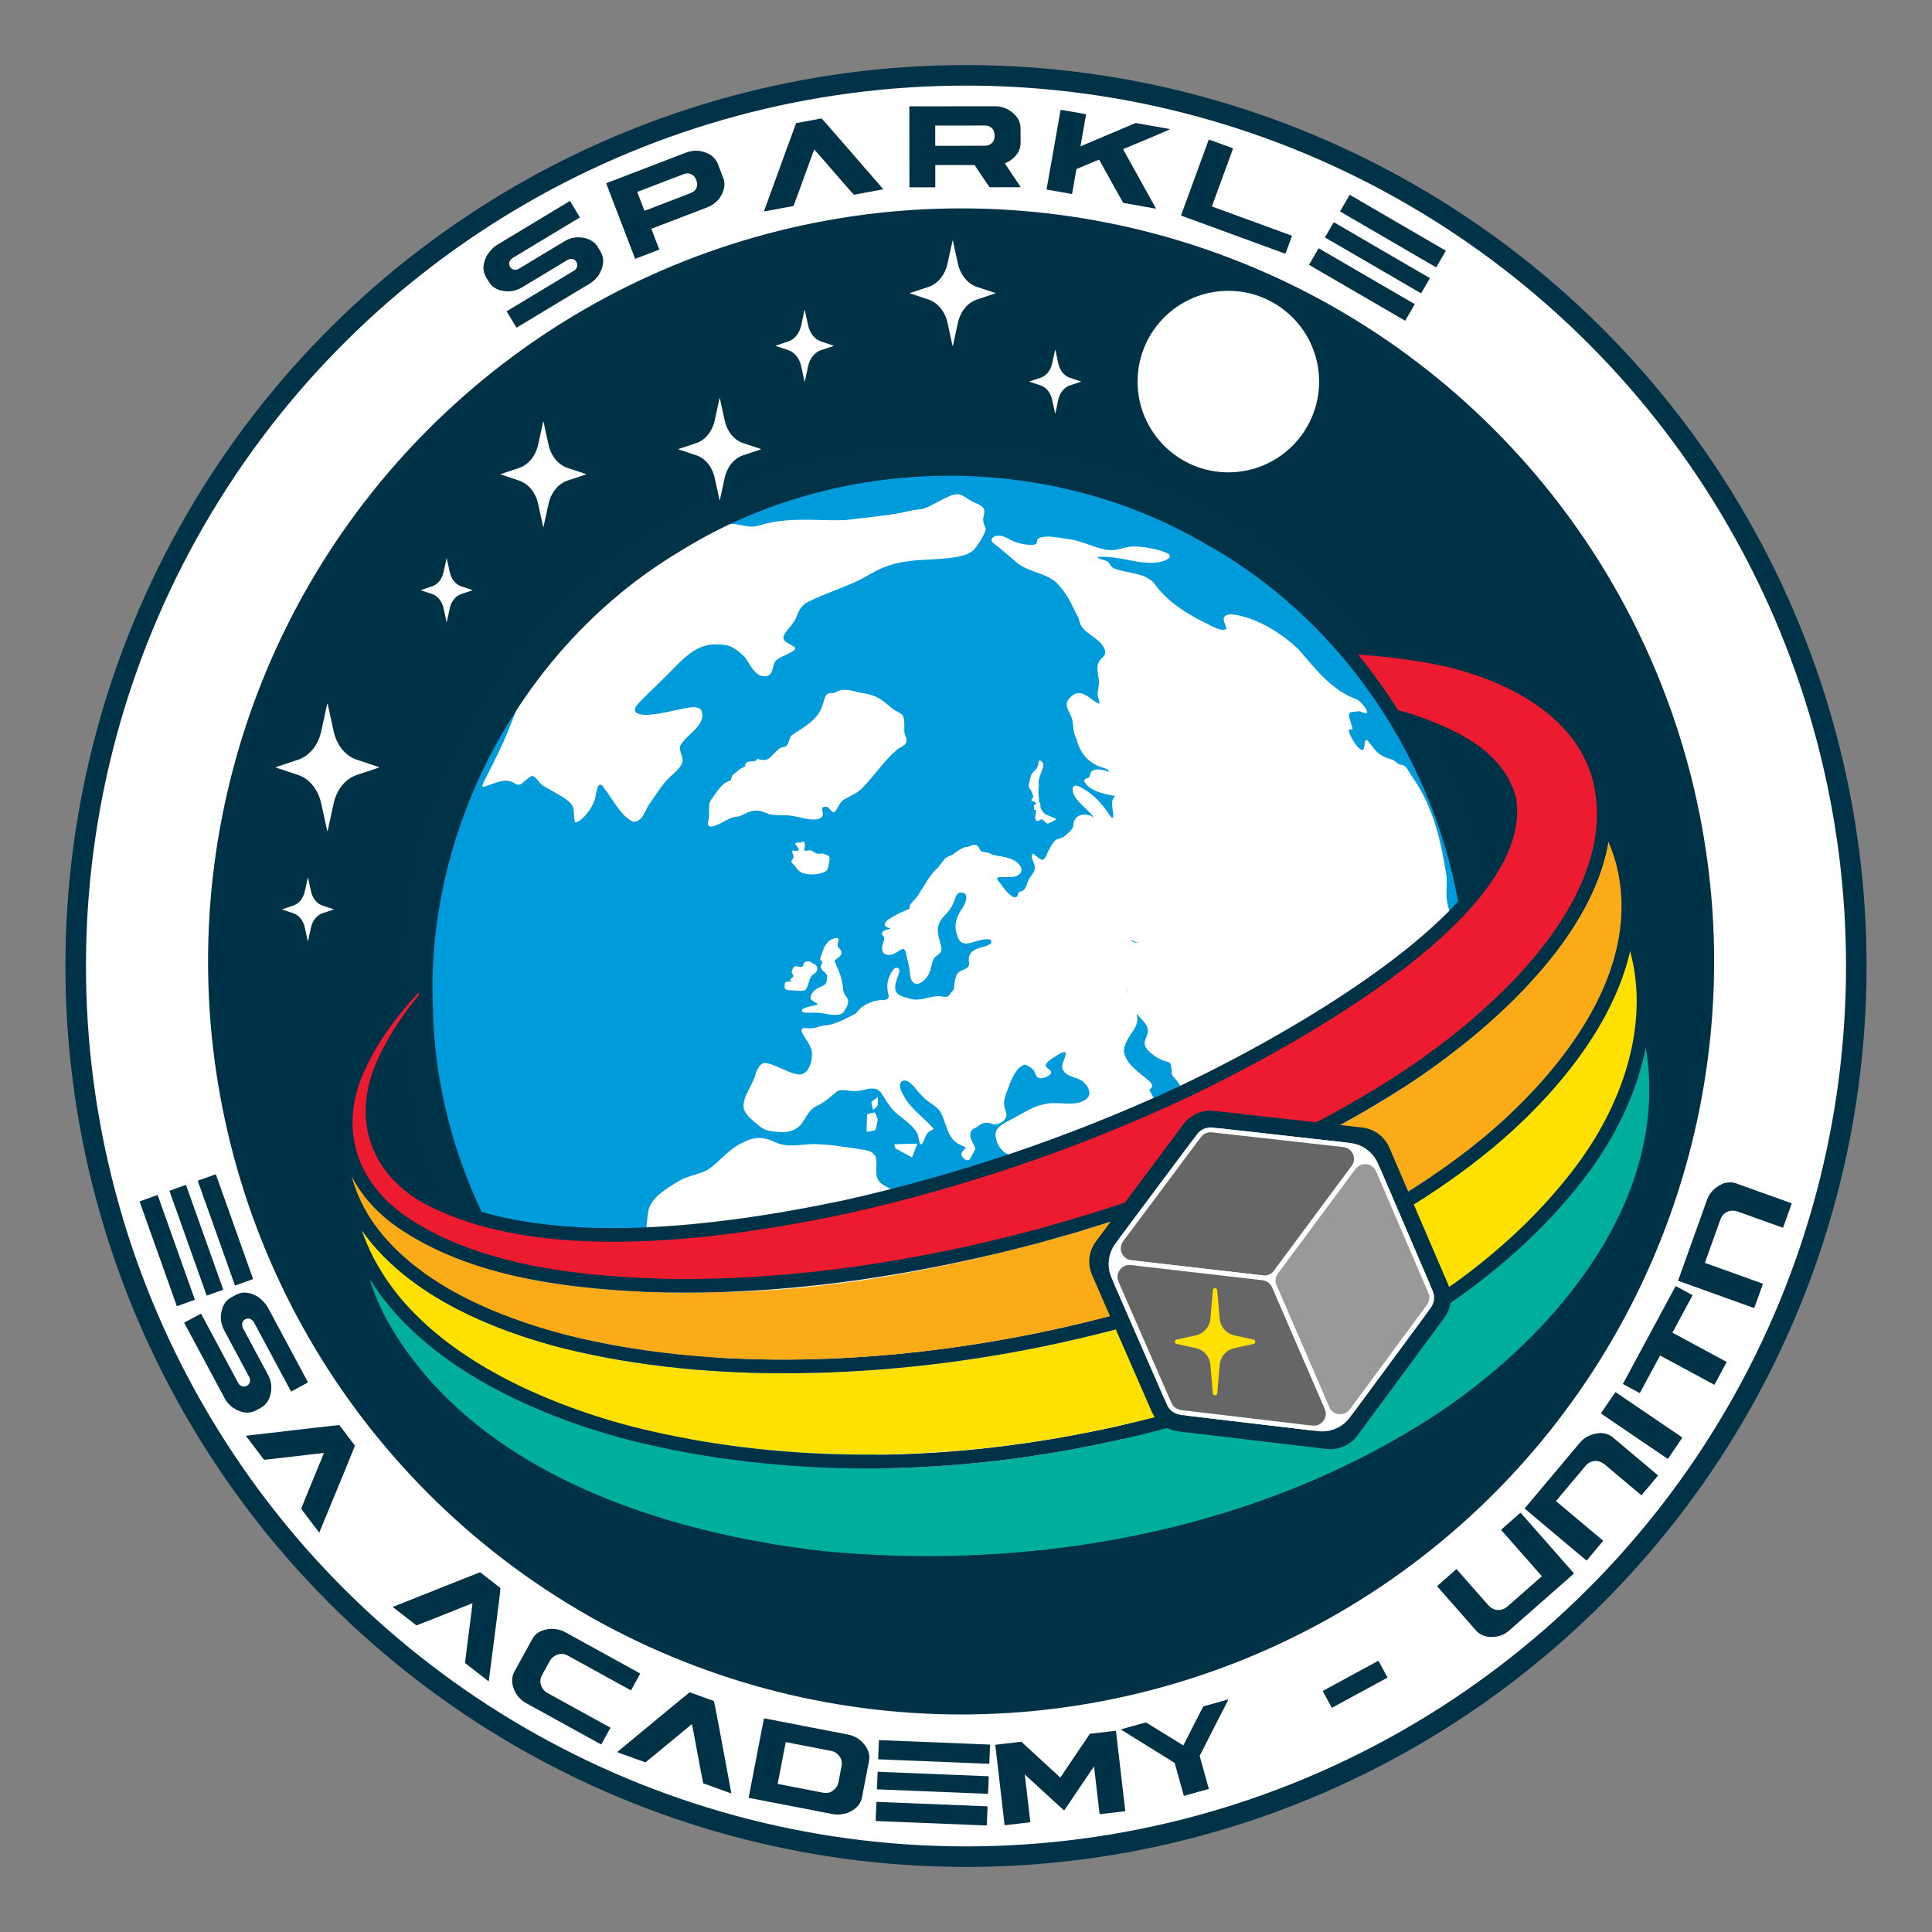 <?xml version="1.0" encoding="UTF-8"?>
<svg id="Livello_7" xmlns="http://www.w3.org/2000/svg" xmlns:xlink="http://www.w3.org/1999/xlink" viewBox="0 0 400 400">
  <rect x="0" y="0" width="400" height="400" fill="#808080" stroke="none"/>
  <defs>
    <style>
      .cls-1, .cls-2, .cls-3, .cls-4 {
        stroke-linecap: round;
        stroke-linejoin: round;
      }

      .cls-1, .cls-2, .cls-4 {
        stroke: #fff;
        stroke-width: 1.001px;
      }

      .cls-1, .cls-5 {
        fill: #666;
      }

      .cls-6 {
        fill: #ed1b2f;
      }

      .cls-2 {
        fill: #999;
      }

      .cls-3 {
        stroke-width: 4.252px;
      }

      .cls-3, .cls-7, .cls-4, .cls-8 {
        fill: #fff;
      }

      .cls-3, .cls-9 {
        stroke: #003348;
      }

      .cls-10 {
        fill: #00ae9d;
      }

      .cls-8 {
        fill-rule: evenodd;
      }

      .cls-11 {
        fill: #009bdb;
      }

      .cls-12, .cls-9 {
        fill: none;
      }

      .cls-9 {
        stroke-miterlimit: 10;
        stroke-width: 5.669px;
      }

      .cls-13 {
        fill: #fee103;
      }

      .cls-14 {
        fill: #003247;
      }

      .cls-15 {
        fill: #fbab18;
      }

      .cls-16 {
        clip-path: url(#clippath);
      }
    </style>
    <clipPath id="clippath">
      <path class="cls-12" d="M198.982,43.151c-86.1,0-155.9,69.8-155.9,155.9s69.8,155.91,155.9,155.91,155.91-69.8,155.91-155.91S285.093,43.151,198.982,43.151ZM87.653,190.621c4.42-32.41,23.94-62.63,52.24-79.26,33.09-20.35,77.08-20.99,110.67-1.46,10.63,5.84,20.1,13.58,28.08,22.64,4.9,5.56,9.24,11.62,12.95,18.05,5.96,10.35,10.28,21.65,12.64,33.35-14.04,17.27-45.46,34.11-60.56,41.18-21.97,10.2-45.23,18.08-68.92,23.38-23.81,5-56,9.4-78.71,1.21-.01-.01-.01-.03-.02-.04-1.46-3.28-2.75-6.63-3.88-10.03-.53-1.58-1.01-3.17-1.46-4.78-.93-3.28-1.69-6.61-2.29-9.97-.06-.35-.12-.7-.18-1.05-.74-4.4-1.2-8.85-1.36-13.32v-.1l-.03-.96c-.03-.63-.06-1.26-.07-1.89-.07-2.08-.07-4.16,0-6.24.11-3.59.41-7.16.9-10.71Z"/>
    </clipPath>
  </defs>
  <g id="Colore">
    <g id="SPARKLE_ESA">
      <ellipse class="cls-3" cx="200" cy="200" rx="184.403" ry="184.328" transform="translate(-.335 399.664) rotate(-89.904)"/>
      <path class="cls-14" d="M273.078,51.438l19.774,11.5c.046.027.058.054.035.093l-1.922,3.309c-.028.047-.063.055-.11.027l-19.769-11.5c-.047-.023-.055-.058-.027-.105l1.921-3.309c.032-.031.063-.035.098-.015ZM276.211,46.046l19.773,11.5c.039.035.051.07.028.106l-1.75,3.011c-.028.047-.063.055-.106.032l-19.773-11.5c-.043-.028-.055-.063-.028-.11l1.75-3.012c.036-.039.071-.046.106-.027ZM279.512,40.371l19.769,11.5c.039.035.051.071.031.106l-1.925,3.312c-.028.043-.063.055-.106.028l-19.773-11.5c-.043-.028-.055-.063-.028-.106l1.922-3.312c.035-.039.071-.047.11-.028ZM250.344,28.906l4.886,1.786c.043.027.059.062.047.101l-4.371,11.949,16.524,6.043c.047.02.066.047.05.086l-1.316,3.594c-.016.051-.051.066-.098.047l-21.48-7.859c-.047-.016-.063-.051-.047-.098l5.703-15.602c.027-.047.063-.062.102-.047ZM219.672,22.731l5.121.906c.051.019.07.051.062.09l-1.16,6.574,11.434-4.836,7.094,1.25-.008.047c-.504.269-3.727,1.644-9.672,4.117l-.008.031,6.785,12.243-.008.046-6.75-1.191c-.062-.066-1.73-3.055-5.003-8.965l-4.692,1.949-.898,5.094c-.008.055-.039.074-.09.067l-5.121-.907c-.055-.008-.074-.039-.067-.09l2.891-16.359c.016-.051.047-.07.09-.066ZM193.629,25.996l.004,4.192,10.168-.012c1.086-.004,1.773-.477,2.062-1.426.039-.219.063-.433.063-.64-.004-1.012-.426-1.68-1.27-2.016-.258-.07-.523-.106-.797-.106l-10.23.008ZM188.344,22.02l17.652-.02c1.606-.004,3.004.61,4.203,1.84.731.844,1.098,1.754,1.098,2.734l.004,3.032c0,1.574-.864,2.875-2.59,3.91l-.672.297,3.27,4.918-.079.031-6.339.008c-.157-.176-1.196-1.711-3.114-4.606l-8.14.008.004,4.531c0,.051-.024.078-.079.078l-5.199.008c-.054,0-.078-.027-.078-.078l-.019-16.613c.011-.051.035-.078.078-.078ZM164.832,25.492l5.238-.972c.117.07,1.532,1.668,4.242,4.789,5.469,6.285,8.317,9.57,8.551,9.855l.004.032-6.051,1.125c-.168-.118-2.621-2.915-7.355-8.395-.578-.652-.879-.98-.899-.977-2.769,7.625-4.195,11.528-4.277,11.7l-6.082,1.132-.016-.078c4.262-11.738,6.477-17.808,6.645-18.211ZM131.93,39.738l1.5,3.915,9.492-3.645c1.012-.391,1.484-1.078,1.418-2.066-.039-.219-.098-.426-.172-.621-.359-.946-.996-1.422-1.902-1.43-.27.023-.532.086-.782.183l-9.554,3.664ZM125.574,37.91l16.449-6.312c1.711-.656,3.407-.504,5.082.461.75.558,1.25,1.172,1.504,1.832l1.114,2.902c.543,1.414.238,2.895-.903,4.449-.695.782-1.465,1.332-2.312,1.657l-11.653,4.472,1.622,4.231c.019.051.003.082-.043.101l-4.86,1.864c-.047.019-.082.004-.097-.043l-5.95-15.512c-.008-.051.008-.086.047-.102ZM102.758,50.793l15.183-9.152c.051-.02.086-.012.11.023l1.972,3.282c.028.042.02.082-.023.105l-13.902,8.383c-.719.566-.879,1.172-.489,1.824.262.438.7.625,1.305.563.18-.024.371-.094.566-.211l9.446-5.696c1.332-.801,2.824-.984,4.484-.551,1.059.348,1.836.93,2.332,1.754l.598.989c.844,1.402.711,3.027-.403,4.879-.496.711-1.097,1.281-1.812,1.711l-15.121,9.113c-.043.027-.078.019-.106-.024l-1.976-3.281c-.012-.039,0-.074.035-.094l13.836-8.339c.562-.34.801-.825.711-1.454-.094-.234-.149-.371-.172-.406-.27-.445-.703-.64-1.301-.582-.179.024-.371.094-.578.219l-9.312,5.613c-1.536.926-3.18,1.102-4.934.531-.883-.355-1.543-.894-1.977-1.617l-.597-.992c-.789-1.312-.715-2.836.222-4.566.598-.887,1.231-1.559,1.903-2.024Z"/>
      <path class="cls-14" d="M347.445,265.093l5.992-16.731c.536-1.488,1.668-2.609,3.399-3.363.969-.269,1.832-.269,2.586,0l11.472,4.113c.047.02.063.051.047.102l-1.761,4.914c-.016.047-.051.063-.098.047l-9.133-3.277c-1.394-.5-2.515-.227-3.363.82-.172.258-.301.508-.383.742l-3.226,9.004,11.953,4.289c.05.016.066.051.05.098l-1.757,4.898c-.016.051-.051.067-.098.047l-15.633-5.605c-.047-.028-.062-.059-.047-.102v.004ZM336.035,286.468l10.856-20.137c.035-.043.07-.054.105-.031l3.371,1.816c.047.024.055.059.031.106l-4.144,7.687,11.176,6.036c.047.023.058.058.031.105l-2.477,4.594c-.023.043-.058.054-.105.031l-11.18-6.031-4.16,7.715c-.023.046-.059.054-.105.031l-3.368-1.817c-.043-.035-.05-.07-.031-.105ZM331.488,292.574l2.926-4.304c.035-.035.074-.043.109-.02l13.735,9.336c.043.027.051.063.019.106l-2.922,4.308c-.031.043-.066.047-.109.02l-13.734-9.336c-.039-.039-.047-.074-.024-.11ZM315.699,312.261l11.426-13.602c1.019-1.214,2.469-1.871,4.352-1.976,1.007.082,1.816.383,2.429.898l9.328,7.844c.043.031.043.07.012.109l-3.355,3.996c-.036.04-.071.043-.114.008l-7.425-6.242c-1.133-.953-2.278-1.086-3.438-.398-.25.183-.457.371-.617.562l-6.153,7.32,9.727,8.176c.039.031.043.071.008.11l-3.348,3.984c-.031.039-.07.043-.109.012l-12.711-10.688c-.035-.043-.039-.078-.012-.113ZM297.582,328.347l3.902-3.438c.047-.027.086-.027.114.004l6.418,7.301c.968,1.102,2.082,1.398,3.339.887.274-.129.504-.278.692-.442l7.18-6.316-8.399-9.551c-.027-.047-.027-.086.004-.113l3.918-3.445c.047-.028.082-.028.113.003l10.969,12.473c.031.039.031.078-.008.113l-13.406,11.797c-1.141,1.004-2.582,1.426-4.32,1.262-1.051-.168-1.883-.602-2.496-1.297l-8.028-9.129c-.027-.047-.023-.086.008-.113v.004ZM273.918,350.062l11.398-6.184c.047-.027.082-.019.102.016l1.824,3.367c.024.047.012.082-.031.105l-11.399,6.184c-.046.023-.082.016-.105-.031l-1.828-3.367c-.008-.04.004-.071.039-.09ZM232.16,358.027l5.086-1.422,7.754,4.765c2.672-5.265,4.051-7.961,4.133-8.082l5.086-1.422c.054-.004.086.016.097.055-.332.59-2.312,4.465-5.937,11.621l1.883,6.758c.015.051-.004.082-.055.098l-5.023,1.402c-.051.016-.082-.004-.098-.055l-1.883-6.758-11.105-6.894.062-.066ZM206.141,361.23l5.32-.618,8.066,7.418c4.059-6.043,6.098-9.066,6.117-9.066l5.34-.621c.043.004.067.027.071.07l1.918,16.5c.004.051-.012.082-.055.086l-5.184.602c-.05.008-.078-.016-.086-.067l-1.14-9.828-6.149,9.086-.078.008c-.043-.004-2.746-2.48-8.113-7.426l1.144,9.828c.004.051-.015.078-.07.086l-5.168.602c-.051.004-.078-.02-.086-.07l-1.918-16.5c.004-.055.028-.083.071-.09ZM181.531,373.058l22.856.926c.05.003.074.023.074.066l-.156,3.824c0,.055-.028.078-.082.074l-22.852-.925c-.051,0-.074-.028-.074-.082l.156-3.825c.012-.043.039-.062.078-.058ZM181.785,366.827l22.852.926c.05.012.078.039.074.082l-.141,3.481c0,.054-.027.078-.082.074l-22.851-.926c-.051,0-.075-.027-.075-.082l.141-3.48c.016-.051.039-.079.082-.075ZM182.051,360.269l22.851.926c.051.011.078.039.075.082l-.153,3.824c-.004.054-.031.078-.082.074l-22.851-.926c-.051,0-.079-.027-.075-.082l.153-3.824c.015-.051.043-.078.082-.074ZM162.68,360.683l-1.676,8.656,9.433,1.824c1.188.231,2.153-.238,2.895-1.398.121-.242.207-.492.258-.746l.64-3.317c.235-1.207-.203-2.172-1.304-2.89-.235-.145-.524-.246-.86-.313l-9.386-1.816ZM158.25,355.769l17.332,3.351c1.562.305,2.824,1.172,3.777,2.61.555.965.739,1.929.555,2.89l-1.461,7.551c-.269,1.402-1.266,2.457-2.98,3.164-1.098.352-2.098.438-2.996.266l-17.411-3.367c-.05-.012-.07-.039-.058-.094l3.152-16.309c.02-.051.047-.07.09-.062ZM142.785,350.363l5.008,1.813c.066.121.48,2.215,1.238,6.277,1.535,8.192,2.328,12.469,2.387,12.832l-.012.028-5.785-2.094c-.09-.188-.789-3.84-2.102-10.965-.164-.855-.257-1.289-.277-1.297-6.246,5.176-9.449,7.817-9.609,7.926l-5.817-2.105.024-.075c9.613-7.965,14.597-12.078,14.945-12.34ZM116.961,337.898l15.535,8.55c.039.036.051.071.027.106l-1.843,3.355c-.024.047-.059.055-.106.032l-13.015-7.168c-1.176-.649-2.317-.434-3.418.636-.153.211-.262.383-.332.512l-1.567,2.848c-.594,1.074-.473,2.129.363,3.16.168.211.403.402.704.566l13.015,7.168c.047.024.059.055.039.09l-1.844,3.356c-.027.046-.062.054-.109.031l-15.437-8.5c-1.594-.879-2.567-2.258-2.911-4.137-.097-.91.047-1.711.43-2.402l3.766-6.848c.66-1.195,1.914-1.871,3.773-2.027,1.149.004,2.129.226,2.93.672ZM99.402,325.519l4.211,3.265c.024.137-.226,2.254-.754,6.356-1.054,8.265-1.609,12.578-1.668,12.941l-.015.028-4.867-3.774c-.028-.203.429-3.898,1.367-11.078.105-.867.152-1.309.133-1.32-7.532,3.004-11.391,4.535-11.575,4.586l-4.89-3.789.047-.063c11.593-4.629,17.597-7.012,18.011-7.152ZM70.246,295.035l3.219,4.246c-.012.141-.805,2.122-2.379,5.942-3.164,7.707-4.824,11.726-4.973,12.062l-.027.02-3.715-4.906c.027-.203,1.426-3.653,4.199-10.344.328-.809.485-1.223.473-1.238-8.055.941-12.18,1.414-12.371,1.418l-3.738-4.934.062-.047c12.398-1.453,18.816-2.191,19.25-2.223v.004ZM55.359,270.52l8.383,15.629c.016.05.004.086-.035.105l-3.371,1.813c-.047.023-.082.011-.106-.032l-7.671-14.308c-.532-.746-1.129-.938-1.801-.578-.449.238-.656.664-.625,1.273.011.184.074.375.183.578l5.215,9.723c.731,1.367.84,2.871.324,4.508-.398,1.039-1.019,1.789-1.867,2.242l-1.015.547c-1.442.773-3.059.558-4.852-.645-.684-.531-1.223-1.164-1.617-1.898l-8.344-15.563c-.027-.047-.016-.082.031-.105l3.371-1.809c.043-.012.075,0,.094.039l7.633,14.239c.313.578.781.839,1.414.785.242-.082.379-.133.414-.153.461-.246.676-.668.649-1.269-.012-.18-.079-.379-.192-.59l-5.137-9.586c-.847-1.578-.941-3.23-.281-4.953.399-.867.969-1.496,1.711-1.895l1.02-.546c1.347-.727,2.867-.575,4.55.449.852.64,1.493,1.308,1.922,2ZM32.66,247.484l7.668,21.554c.016.051.004.082-.035.094l-3.606,1.285c-.046.016-.082,0-.097-.047l-7.668-21.554c-.02-.051-.004-.086.047-.102l3.605-1.285c.043-.004.07.016.086.055ZM38.531,245.395l7.668,21.554c.008.051-.008.086-.047.098l-3.281,1.168c-.051.02-.082.004-.102-.047l-7.667-21.555c-.016-.046,0-.082.046-.097l3.286-1.172c.05-.004.082.012.097.051ZM44.711,243.192l7.668,21.554c.008.055-.008.086-.047.102l-3.605,1.285c-.047.016-.083,0-.098-.051l-7.668-21.554c-.02-.047-.004-.082.047-.098l3.605-1.285c.051-.008.086.008.098.047Z"/>
    </g>
    <circle class="cls-14" cx="198.985" cy="199.054" r="155.906" transform="translate(-82.471 199.005) rotate(-45)"/>
    <g id="Terra">
      <g id="Earth_Wiki_rounded">
        <g id="path2648">
          <path class="cls-11" d="M306.318,205.432c.343-38.789-21.742-76.841-55.758-95.534-33.587-19.526-77.582-18.892-110.663,1.464-33.749,19.828-54.992,58.96-53.074,98.096.982,39.54,25.482,77.475,61.249,94.435,34.403,17.505,78.034,14.467,109.809-7.442,29.998-19.836,48.658-55.058,48.438-91.019Z"/>
        </g>
        <g>
          <path id="Groenlandia" class="cls-7" d="M174.6,142.824c-.788-.042-1.365.483-2.055.677-.452-.003-1.265-.108-1.627.62-.409.917-.578,2.062-1.089,2.986-1.267,2.508-4.059,3.776-6.073,5.248-.384.557-.311,1.694-1.211,2.209-.144.097-.285.119-.447.148-.686-.099-1.78,1.307-2.763,2.209-.755.642-1.828.44-2.544.195-.124.033-.246.484-.61.5-.383.028-1.098-.027-1.544.228-.485.101-.166.634-.469.871-.186.129-.697.35-1.021.523-.392.328-.719.696-1.197,1.008-.614.259-.349,1.043-.813,1.401-1.847.493-2.781,2.478-3.888,3.899-.871,1.189-.124,3.274-.633,4.476-.309,1.285.698,1.305,1.678.817,1.264-.426,2.946-1.742,4.217-1.748,1.105-.084,1.849-.876,2.951-1.099,1.525-.468,2.545.091,3.809.589,1.018.263,2.314.17,3.407.218,1.793.01,3.434.684,5.25.862,1.054.033,1.873-.012,2.303-.649.439-.747-.41-1.537.171-1.87.35-.24.874-.155,1.15.109.353.362.706.987,1.09.901.189-.025.422-.295.605-.624.5-.814.728-1.568,1.616-2.072,1.068-.598,2.448-1.158,3.413-2.055,2.311-2.201,5.021-6.288,7.63-8.325.642-.497,1.749-.751,1.785-1.681.04-.626-.403-1.298-.455-1.886-.04-.998.111-2.461-.267-3.231-.058-.353-.965-.851-1.462-1.1-.843-.386-1.452-1.11-2.251-1.707-1.953-1.605-3.307-1.735-5.65-2.165-.92-.28-1.925-.502-2.878-.482h-.129Z"/>
          <path id="America" class="cls-7" d="M197.966,102.327c-2.139.232-5.881,3.173-7.586,3.127-1.204.113-2.552.424-3.803.714-3.94.754-7.958,1.019-11.632,1.517-5.908.194-11.954-.79-17.977,1.179-2.557.604-3.621-.625-6.834-.409-5.231.297-9.375,2.743-14.408,5.803-3.794,2.401-7.418,4.949-8.656,6.019.05-.028.391-.207.388-.178-1.068,1.093-3.455,2.939-4.801,4.204-6.583,5.763-12.65,12.914-17.551,20.21-.456.699-.477.826-.088.473.261-.231.679-.654,1.144-1.1,4.359-4.359.92,2.543-.507,6.292-1.309,3.544-3.836,8.456-5.341,11.402-.339.814-.635,1.255-.262,1.32.612-.046,3.611-1.485,5.186-1.236,1.762.345,1.808,1.651,3.511-.037.78-.655,1.177-.978,1.549-.984.746.319,1.27,1.385,2.058,1.987,1.306.815,2.801,1.532,4.112,2.376.997.647,2.201,1.451,2.299,2.692.093.785.032,1.725.265,2.446.389.63,2.978-1.621,3.944-4.138.574-1.119.543-5.254,2.144-2.771,1.431,1.724,3.407,5.795,5.923,6.864,1.928.342,2.691-2.676,3.352-3.571,1.724-2.287,2.701-4.407,5.169-6.439.714-.697,1.478-1.402,1.714-2.286.364-1.214-.984-2.371-.324-3.598,1.257-2.177,5.539-4.249,4.235-7.181-.639-.822-2.044-.618-3.024-.454-2.622.523-5.514,1.291-8.135,1.437-2.231.038-3.655-.661-1.503-2.728,1.79-1.88,3.884-3.796,5.746-5.669,3.317-3.332,5.908-6.466,10.453-6.184,2.771-.011,3.818,1.123,5.432,2.563,1.176,1.548,2.256,4.525,4.707,3.966,1.508-.507.816-2.535,2.078-3.441,1.045-.764,2.947-1.244,3.649-2.082.171-.195.062-.378-.232-.583-1.507-.956-3.141-1.138-1.378-3.331.712-.934,1.613-1.881,1.887-2.713.533-1.342.966-2.446,2.386-3.157,3.162-1.619,6.997-2.824,10.246-4.358,2.455-1.178,3.846-2.332,6.526-3.195,3.969-1.397,8.44-1.078,12.544-1.557,2.297-.311,3.952-.654,5.074-1.702.992-1.181,2.481-3.676,2.446-4.286-.048-.53-.706-1.405-.501-2.347.055-.442.218-.882.208-1.336-.009-.992-1.104-1.403-1.896-1.776-1.876-.758-2.411-1.805-3.869-1.764l-.066.002Z"/>
          <g id="Europa">
            <path class="cls-8" d="M215.185,157.465c-.242.167-.166,1.042-.509,1.542-.243.41-.636.65-.904.993-.474.617-.561,1.735-.783,2.471-.112.671.48,1.016.659,1.588.1.311.18.569.266.728.091.208.117.143-.068.355-.16.164-.396.433-.279.576.2.22.644.216.773.446.102.183.484.287.713-.003.169-.217.03-.452.042-.642-.028-.322.116-.339-.049-.605-.073-.126.035-.255.031-.383-.211-.533-.052-1.152.021-1.996-.181-1.145.179-1.752.656-3.102.421-.826.339-1.699-.47-1.99l-.099.023Z"/>
            <path class="cls-8" d="M215.247,166.111c-.249-.039-1.519.522-1.147,1,.109.19-.108.481-.069.558.052.094.441-.099.485.117.067.486-.758,2.364.512,2.139.226-.072.409-.299.624-.282.411.01.98,1.03,1.367.852.385-.134,1.637-.758,1.654-.874.018-.071-.111-.133-.333-.23-.606-.325-1.82-.628-2.276-1.141-.206-.271-.488-.643-.59-.953-.123-.348-.02-.774-.139-1.134l-.089-.053Z"/>
            <path class="cls-8" d="M224.763,168.66c-1.836-.115-2.574,1.108-2.561,2.441-.22.708-.913,1.246-1.462,1.74-1.204,1.047-1.67.574-2.424,1.293-.437.546-1.019,1.499-1.375,2.293-.344.694-.614,1.78-1.406,1.533-.447-.239-.995-.746-1.389-1.047-.205-.144-.353-.174-.453-.021-.279.665.347,1.549.475,2.235.412,1.287-.728,2.022-1.247,3.117-.447.863-.485,2.151-1.652,2.32-.629.105-.351.712-.757,1.092-.805.698-2.584-1.571-3.28-2.609-.669-.858-1.252-1.308-.248-1.434,1.16-.107,2.67.179,3.743-.364,1.711-1.037.249-2.831-1.439-3.43-1.609-.636-3.183-.489-4.3-1.101-.374-.281-1.31-.245-1.714-.42-.517-.244-.562-1.092-1.126-1.315-.837-.305-1.378.427-2.052.367-1.023.139-1.827.872-2.708,1.476-.519.38-.93.397-1.433.687-.589.467-1.241,1.489-1.746,2.104-1.584,1.334-2.606,3.384-3.748,5.101-.604,1.175-1.213,1.567-1.943,2.469-.302.393-.059.921-.42,1.021-.511.259-1.328.641-1.82.804-.992.495-1.836,1.011-2.721,1.629-.399.599-.751,1.122.298,1.394.38.181.672.241.382.284-.704.112-2.113.491-1.46,1.428.564.316.219.918-.043,1.787-.315,1.204-.009,2.464,1.786,2.121.961-.13,2.262-1.488,2.61-1.129.417.297.469,1,.632,1.711.188.812.54,1.969.593,3.011.214,4.19,3.467,2.278,4.28-.429.304-1.075.418-2.045.821-2.481.49-.625,1.468-.918,1.477-1.837-.128-1.202-.769-2.586-.765-3.887-.043-1.136.583-2.204,1.352-3.031.925-.882,1.707-1.994,2.103-3.191.302-.876.529-1.587,1.282-1.597,2.039-.016.921,2.491.148,3.512-1.112,1.625-1.54,3.498-.983,4.959.745,3.754,3.64,1.282,6.015,1.193.806-.042,1.163.152,1.159.484-.004.608-.889.859-1.51,1.047-2.167.532-3.447,1.215-3.104,3.388.171,1.683-2.333,1.091-2.679,2.784-.214.611-.361,1.418-.408,2.022-.016,1.052-.411.89-.841,1.601-.536,1.118-1.793.315-2.753.47-1.957.167-3.713,1.12-5.624.493-2.43-.597-3.532-1.146-2.719-3.782.346-1.135,1.208-2.587-.129-2.608-.892.282-1.911,2.736-1.764,4.051.042,1.222.452,1.81.175,2.27-.269.379-.902.365-1.393.373-1.336.07-2.767.561-3.8,1.288-.621.396-1.025.915-1.491,1.482-2.057,1.015-4.35,2.425-6.648,2.488-1.164.226-2.079.74-3.365.572-.43-.031-1.045-.149-1.238.3-.257.779,1.999,2.896,2.153,4.714.09,2.006-.792,5.24-3.397,4.45-1.799-.433-4.5-2.023-6.014-2.242-1.252-.265-1.969,1.219-2.305,2.411-.64,2.323-2.802,4.738-2.402,6.976.32,1.433,2.175,2.764,3.514,3.866,1.118.802,2.457.957,3.873,1,1.494.136,2.893-.123,3.969-1.078,1.383-1.096,1.603-3.13,3.652-4.264,1.69-.721,2.955-1.985,4.368-3.072,1.038-.644,2.609.144,4.242-.074,1.311-.125,2.694-.771,3.793-.393.403.138.735.42,1.006.748,1.008,1.485,2.023,3.549,3.788,4.748,1.735,1.389,3.548,2.774,3.859,4.139.191.584.322,2.077.762,1.766.456-.236.823-2.256,1.659-2.663.221-.205.757-.226.789-.55-1.682-2.02-4.377-3.823-5.823-6.224-.74-1.273-1.745-2.887-.592-3.67,1.618-.48,2.841,2.057,4.057,3.106,1.046,1.32,2.702,1.825,3.69,3.155,1.44,2.352,1.368,5.772,4.228,6.984.313.223,1.064.395,1.123.68-.038.144-.856.625-.902,1.17-.078.753,1.139,1.839,1.777,1.092.374-.65.733-1.41,1.107-1.977.033-.564-.534-1.189-.901-2.219-.276-.717-.112-1.782.585-2.123.262-.134.528-.166.77-.365.517-.514,1.502-1.07,2.564-.728,1.182.617,3.182-.078,3.449-1.664-.009-.52-.252-1.034-.376-1.555-.419-1.241.266-2.894.779-4.169.533-1.594,1.595-4.246,3.368-4.731.487.119,1.411.552,1.919,1.265.383.782.49,1.755,1.678,1.502.882-.062,2.674-.95,1.416-1.829-.427-.289-.859-.578-.568-1.088.196-.377.561-.648.913-.909,1.047-.701,2.512-1.77,3.034-1.491.266.174-.102,1.153-.448,2.026-.649,1.504.396,2.567,1.894,3.026,1.66.562,3.271,1.366,4.921,1.897,1.71.556,3.778.202,5.761.626,1.73.257,3.943,1.072,5.47,0,.528-.388.547-.843-.018-1.46-1.944-1.772-4.942-3.449-5.416-6.214-.146-1.533,1.13-3.211,2.059-4.623,1.763-2.798-.202-4.372-1.343-6.822-.629-1.43.332-2.746,1.539-3.539,2.306-1.753,5.244-1.605,7.156-3.057,1.754-1.927-1.97-1.777-2.909-3.067-.634-.586-1.117-1.484-1.961-1.733-1.116-.137-3.002.964-3.146-.836-.06-.489-.002-1.021-.03-1.515.022-1.136-.842-2.162-1.409-3.599-.388-1.015-.574-2.186-.994-3.217-1.009-3.212-3.15-5.507-4.154-8.637-.363-1.501.277-3.162.221-4.81-.038-1.675-1.111-3.561-2.814-3.649l-.174-.014Z"/>
            <path class="cls-8" d="M166.357,174.258c-.32-.076-.463.313-.865.164-.25-.018-.699.117-.842.186-.152.055.27.496.388.652.588.745.373,1.076-.609.842-.924-.224.021,1.004-.149,1.449-.033.336-.47.552-.455.808.007.163.24.402.543.728.554.609.979,1.372,1.778,1.667,1.359.448,3.573.397,4.822-.373.493-.288.477-.94.605-1.477.101-.596.415-1.404-.09-1.758-.297-.123-.737-.329-1.189-.417-.374-.028-.793.103-1.022.004-.733-.142-.694-.343-1.252-.628-.605-.203-1.489.273-1.467-.076-.036-.504.297-1.398-.129-1.752l-.067-.021Z"/>
            <path class="cls-8" d="M172.729,194.276c-1.52.385-2.225,1.922-2.578,3.232-.187.55-.631,1.319-.107,1.404.534.203-.315,1.039-.087,1.513.363.814,1.612,1.093,1.241,2.237-.027.84-.332,1.301-1.218,1.621-.937.352-1.922,1.039-2.159,2.064-.215.853,1.089,1.058,1.433,1.586.007.04-.022.067-.084.09-.328.095-2.842.546-3.11,1.025-.369.905,1.422.526,2.575.636,1.772-.164,4.433,1.07,5.921.019.479-.727,1.601-2.264.696-3.294-.965-1.159-.554-1.854-.945-3.225-.153-1.308-1.106-3.049-1.504-4.175-.107-.211.495-.543.779-.745.822-.561.85-1.345.135-1.985-.914-.656.78-2.36-.832-2.034l-.154.031Z"/>
            <path class="cls-8" d="M167.001,199.087c-.581-.028-.677.538-.738.884-.287.534-1.312-.011-1.641.067-.359.091-.673.845-.714,1.156.002.276.332.561.351.88-.015.352-.744.57-.68.802.016.196.449.297.289.337-.267.062-1.194-.112-1.369.316-.09.183.055.434-.056.581-.1.142.025.243.037.341-.057.794,1.722.533,2.459.656.85.034,1.833.274,2.153-.703.427-.9.523-2.277,1.422-2.764.87-.375.986-1.708.02-2.045-.54-.252-.685-.638-1.393-.521l-.139.011Z"/>
            <path class="cls-8" d="M181.728,227.141l-1.252.919c-.139.079-.042.193.031.627.093.41.144.783.264,1.134.052-.005.908-.873.952-.952.05-.124.009-1.249.022-1.72l-.017-.01Z"/>
            <path class="cls-8" d="M181.083,230.317c-.218.024-1.145.255-1.371.313-.267.07-.172.209-.207.654.019.609-.176,2.948-.038,3.058.087.042,1.282-.233,1.626-.308.279.083.613-2.084.629-2.27-.037-.224-.387-1.01-.566-1.41l-.074-.037Z"/>
            <path class="cls-8" d="M189.925,236.778c-.894.006-2.785.074-3.822.097-.554.049-.935-.058-.929.118.019.193.154.707.27.795.687.414,1.886,1.02,2.642,1.442.527.255.717.472.784.291.285-.699.797-2.013,1.063-2.712l-.009-.03Z"/>
            <path class="cls-8" d="M202.098,241.708c.023.07-.054.586.053.683.396.215,1.241.272,1.972.293.903-.087,2.122.226,2.247-.703,0-.073-.498.26-.695.355-.187.112-.177.046-.503-.008-.593-.126-2.462-.524-3.061-.652l-.013.032Z"/>
          </g>
          <path id="Asia-Africa" class="cls-7" d="M206.934,110.897c-1.231-.069-2.265.802-1.21,1.586,1.703,1.303,2.825,2.341,4.894,4.085,2.862,2.265,6.803,1.964,9.002,5.083,1.622,1.825,2.65,4.363,3.734,6.465.157.671.349,1.372.825,1.916,1.103,1.367,4.088,2.606,4.587,4.643.162.62-.021.948-.407,1.375-1.191,1.001-1.326,1.962-.997,3.799.306,1.197.112,2.364-.11,3.533-.079.863.477,2.04.363,2.297-1.619-.278-3.937-4.257-6.495-.729-.817,1.277.41,2.51.791,3.724.348,1.089.181,2.94.928,4.252.847,3.195,2.55,5.219,5.921,6.142.49.176,1.301.778.677.674-1.053-.356-3.273-.976-3.73.489-.084.49-.17.771-.412.839-.421.11-1.068.318-.702.904,1.062,1.732,3.717,2.348,5.62,2.703.74.071.663.088.421.43-.228.24-.452.688-.369,1.533-.084.594.819,3.925-.481,2.223-1.224-1.919-2.735-3.783-4.712-5.059-1.367-.846-2.638-1.825-3.014-.534-.113,2.126,2.861,3.968,4.086,5.582,1.336,1.846.511,6.556,1.321,9.179,1.261,3.516,3.439,6.82,4.501,10.392,1.232,1.849.982,6.125,3.061,6.575,1.452.258,2.811.796,3.966,1.791,5.63,3.403,1.439,3.429-2.798,5.174-4.026,1.621-3.678,5.372-.847,7.967,1.034,1.172,2.093,2.044,2.233,2.95.275.931-.298,1.863-.572,2.71-.442,1.684,2.629,3.549,3.75,3.962.739.187,1.32.336,1.514.563.288.554.279,1.422.311,2.06-.04.815,1.16,1.232,1.764,2.708,1.141,2.57-1.475,4.681-3.999,3.723-2.538-.971-1.761-4.533-4.918-4.805-3.886-.558-7.995-.824-11.94-.821-.475.057-.468.139-.059.427,1.596.882,3.299,3.252.997,4.457-2.321,1.309-5.832.022-8.341.782-2.513.482-4.613,2.083-6.822,3.152-1.239.697-2.851,1.368-3.152,2.811-.051,1.87,1.004,3.822,2.876,4.508,1.572.244,3.588.042,5.264-.126,1.846-.073,5.118-1.948,6.237.128.714,2.014-.162,6.311-2.09,7.698-3.262,1.963-7.713,2.382-11.492,2.099-3.016-.207-6.243-2.239-8.975-.795-2.753,2.034-4.8,3.204-8.034.982-2.33-1.451-4.848-2.448-7.201-3.891-3.068-2.129.976-6.283-3.64-7.127-3.456-.485-7.133-1.201-10.673-1.208-2.889.016-4.935.829-7.752-.34-2.228-1.114-4.278-1.349-6.638-.061-2.956,1.216-4.804,3.862-7.326,5.631-1.771,1.052-4.187,1.273-6.032,2.353-2.618,1.614-5.647,3.319-6.377,6.069-.671,4.166-.9,6.757,2.758,9.59-2.817-2.218-5.533-3.062-4.973,1.897-.115.417-.057.831.199,1.218,1.672,2.492,3.056,5.067,4.275,8.031,1.943,3.149,5.035,6.533,8.234,8.367,5.147,2.077,10.361,4.091,16.014,4.167,3.786-.045,6.291,1.619,9.056,3.737,2.191,1.072,6.576.64,6.408,4.364.119.924-.355,1.713-.536,2.47-.216,1.049,1.02,2.483,1.971,3.239,2.007,1.683,3.609,2.932,4.677,4.67,3.808,5.697-6.599,6.408,7.45,12.131,6.482,1.497,13.787.488,20.217-.085,5.767-.559,11.118-2.732,15.425-6.499,2.909-1.794,8.734-3.037,8.21-6.845-.315-1.137-1.02-1.78-1.159-2.969-.337-2.692,3.044-5.916,5.241-7.864,2.813-2.767,6.55-5.897,9.213-9.106,2.257-3.109,4.709-7.583,5.292-11.152-.722-2.337-6.731,2.955-8.373,3.307-3.832,1.728-4.399.774-7.313-1.259-6.141-1.736-8.51-6.287-11.855-11.06-2.066-2.305-4.064-5.363-6.11-8.044-.483-.683-.609-.897-.4-.894.463-.023,1.091-.038,1.586-.039,1.027.115,1.32-.437,2.487.98,3.953,4.133,8.012,8.459,12.521,12.23,2.588,2.256,3.774,8.275,8.061,5.094,4.458-2.914,8.503-6.666,11.947-10.679,2.631-2.83,4.846-5.923,5.824-9.665,1.053-3.212-.399-4.413-3.494-5.4-4.103-1.81-3.682,5.742-9.218,3.907-1.592-.535-3.143-1.485-4.375-2.783-1.067-1.008-1.775-1.819-1.312-2.76,1.952-1.799,4.858.812,7.497.741,2.074-.077,3.97-1.041,5.956-1.511,1.796-.564,3.985-.598,5.93-1.815,2.166-1.17,3.898-3.223,5.95-4.492,2.138-1.112,3.133-1.296,3.08-3.404.093.226.246.549.378.808.392,1.009,1.246,1.704,2.357,1.657.718.276,2.103,1.272,3.013.217.469-.381.939-.997,1.29-1.433.224-.286.39-.367.614-.093,2.028,3.678,4.7,7.934,8.768,9.781,5.289.789,1.602-11.116,2.67-14.253,1.118-4.496,1.671-11.86,2.098-15.693.26-1.285.724-2.5,1.022-3.74.572-1.517,2.78-1.807,3.978-1.091.947.668,1.901,2.563,2.26,1.692.459-.862.028-2.665,1.032-3.099,1.354.295,2.081,2.277,2.605,3.38.648,1.547.757,3.321,2.327,3.868.923-.14,1.04-1.483.553-2.313-.302-.54-.911-.624-1.358-.986-1.085-.811-1.407-3.803-1.293-5.191.121-1.099.567-1.644,1.04-2.129.765-.547,1.28-1.03,1.001-1.966-.368-1.824-1.37-3.944-1.854-5.722-.067-.251,1.116,2.823,1.474,2.869.119.001.146-.119.188-.256.067-.26.097-.724.093-1.328-.021-1.53-.28-3.477-1.063-4.794-1.229-1.726-3.525-2.307-3.959-4.759-.741-2.462-.11-4.318-.417-6.672-1.122-7.091-2.738-14.181-7.022-20.205-.674-.873-1.185-2.5-2.308-2.541-.271.039-.935-.433-1.339-.795-.792-.535-1.547-.429-2.498-1.052-1.041-.405-1.995-1.712-2.716-2.683-.301-.355-.498-.703-.815-.563-.292.211-.172,2.339-.811,2.028-1.008-.524-1.703-1.78-2.233-2.783-.16-.353-.281-.603-.376-.924-.352-1.007.743-.212.698-.776-.143-.504-.489-1.55-.634-2.146-.425-1.634.853-1.133,1.479-1.352.189-.042.362-.077.577-.039.216.045.474.139.687.229,2.313,1.043-.311-2.37-1.199-2.677-5.304-1.976-8.385-6.101-12.127-10.429-3.486-3.284-7.996-6.028-12.371-6.986-1.283-.204-2.244-.42-2.907.248-.544.677.387,1.898.342,2.493-.616.826-2.806-.446-3.979-1.014-3.977-1.927-7.804-4.302-10.478-7.748-1.895-3.013-6.002-2.515-8.889-3.76-1.063-.659-.487-1.208-1.735-1.59-3.587-1.007-.064-.76,1.327-.655,3.777.351,7.644,2.009,11.217.61.708-.332,1.251-.803.503-1.386-2.165-.98-5.019-1.46-7.314-1.464-1.803.051-3.229.957-5.031.738-3.031-.367-5.478-2.023-8.631-2.304-1.822-.249-4.288-.889-5.908-.076-.377.305-.116.876-.492,1.148-.488.347-3.021.137-4.561-.551-.961-.375-1.84-1.097-2.864-1.19l-.096-.008Z"/>
        </g>
      </g>
      <path class="cls-9" d="M306.323,205.431c.22,35.96-18.44,71.18-48.44,91.02-29.94,20.64-70.4,24.54-103.74,10.27-.18-.07-.36-.14-.54-.22-.58-.26-1.16-.51-1.74-.78-.71-.32-1.41-.65-2.11-1-.56-.27-1.12-.55-1.68-.83-3.16-1.5-6.24-3.17-9.21-4.99-.43-.25-.86-.51-1.28-.78-.61-.39-1.22-.78-1.82-1.18-.99-.65-1.96-1.32-2.92-2-16.06-11.38-28.84-27.27-36.82-45.27-1.46-3.28-2.75-6.63-3.88-10.03-.53-1.58-1.01-3.17-1.46-4.78-.93-3.28-1.69-6.61-2.29-9.97-.06-.35-.12-.7-.18-1.05-.74-4.4-1.2-8.85-1.36-13.32-.01-.35-.02-.71-.03-1.06-.03-.63-.06-1.26-.07-1.89-.18-5.68.13-11.35.9-16.95,4.42-32.41,23.94-62.63,52.24-79.26,33.09-20.35,77.08-20.99,110.67-1.46,34.01,18.69,56.1,56.74,55.76,95.53Z"/>
    </g>
    <g id="Anelli">
      <g class="cls-16">
        <g>
          <g>
            <path class="cls-14" d="M344.292,225.592c0,29.78-23.65,55.74-47.01,70.68-29.5,18.79-66.25,28.73-105.22,28.73-7.04,0-14.15-.32-21.31-.98-26.11-2.88-72.91-13.13-93.15-49.38-3.58-6.66-5.58-13.84-6.04-21.17,1.14,4.05,2.82,7.78,4.92,11.19v.01c.38,1.23.81,2.45,1.31,3.66.26.68.55,1.36.86,2.04.44.97.92,1.94,1.44,2.9,1.23,2.2,2.55,4.29,3.97,6.3.66.93,1.34,1.84,2.05,2.73.08.11.17.23.27.34.7.9,1.44,1.78,2.19,2.64.4.46.8.92,1.22,1.37.81.88,1.63,1.74,2.49,2.58,1.69,1.69,3.47,3.3,5.31,4.82,0,0,0,.01.01.01.91.76,1.84,1.49,2.78,2.21.67.51,1.35,1.02,2.04,1.5.76.55,1.52,1.09,2.3,1.61,21.61,14.56,48.75,19.88,66.32,21.82,1.14.1,2.28.2,3.41.29,1.25.09,2.49.18,3.73.25.46.03.93.06,1.39.08,1.48.09,2.96.15,4.44.2,6.33.23,12.62.19,18.83-.11,29.65-1.42,57.68-8.76,81.7-21.5,1.92-1.02,3.81-2.08,5.68-3.16,1.87-1.09,3.72-2.21,5.53-3.37,24.35-15.57,49.04-43.34,45.34-74.56v-.01c-.1-.83-.21-1.67-.36-2.5.53-2.67.84-5.33.93-7.94,1.1,3.32,1.85,6.7,2.24,10.11.26,2.22.39,4.42.39,6.61Z"/>
            <path class="cls-10" d="M295.752,293.882c-1.81,1.16-3.66,2.28-5.53,3.37-1.87,1.08-3.76,2.14-5.68,3.16-24.02,12.74-52.05,20.08-81.7,21.5-6.21.3-12.5.34-18.83.11-1.48-.05-2.96-.12-4.44-.2-.46-.02-.93-.05-1.39-.08-1.25-.07-2.49-.16-3.73-.25-1.13-.09-2.27-.19-3.41-.29-17.57-1.94-44.71-7.26-66.32-21.82-.77-.52-1.54-1.06-2.3-1.61-.69-.48-1.37-.99-2.04-1.5-.94-.72-1.87-1.46-2.78-2.21-.01,0-.01-.01-.01-.01-1.83-1.52-3.61-3.13-5.31-4.82-.85-.83-1.67-1.69-2.49-2.58-.42-.45-.82-.91-1.22-1.37-.75-.86-1.48-1.74-2.19-2.64-.1-.11-.19-.23-.27-.34-.7-.89-1.38-1.8-2.05-2.73-1.42-2.01-2.74-4.1-3.97-6.3-.52-.96-1-1.93-1.44-2.9-.31-.67-.6-1.35-.86-2.04-.5-1.21-.93-2.43-1.31-3.66,12.78,20.78,40.86,30.17,54.4,33.61,15.59,3.84,31.91,5.75,48.65,5.75,24.65,0,50.21-4.14,75.72-12.36,31.56-10.54,56.61-26.92,72.45-47.38,6.75-8.68,11.2-18.17,13.03-27.48.15.83.26,1.67.36,2.5v.01c3.7,31.22-20.99,58.99-45.34,74.56Z"/>
          </g>
          <g>
            <path class="cls-14" d="M341.662,208.872c-.09,2.61-.4,5.27-.93,7.94-1.83,9.31-6.28,18.8-13.03,27.48-15.84,20.46-40.89,36.84-72.45,47.38-25.51,8.22-51.07,12.36-75.72,12.36-16.74,0-33.06-1.91-48.65-5.75-13.54-3.44-41.62-12.83-54.4-33.61v-.01c-2.1-3.41-3.78-7.14-4.92-11.19-.63-2.25-1.1-4.61-1.37-7.07-.07-.81-.12-1.61-.14-2.41.95,3.75,2.57,7.33,4.83,10.64q0,.01.01.02c.12.36.24.71.37,1.06.11.27.21.55.32.82.19.51.4,1.02.63,1.51.14.33.29.65.43.97.64,1.35,1.34,2.65,2.11,3.91.15.26.31.51.47.76.37.6.76,1.19,1.17,1.76.4.58.82,1.15,1.25,1.71.42.56.86,1.11,1.32,1.65.52.62,1.06,1.23,1.62,1.83.39.44.8.87,1.22,1.29.42.43.86.86,1.3,1.27.1.11.21.21.32.31.44.42.89.83,1.35,1.24.34.3.69.6,1.03.89.54.46,1.09.91,1.64,1.35.78.62,1.57,1.22,2.37,1.8.4.29.8.58,1.21.86,2.29,1.6,4.66,3.07,7.06,4.41.35.2.7.4,1.06.59,1.07.59,2.15,1.15,3.23,1.68.32.17.65.33.98.48,1.75.86,3.5,1.64,5.23,2.37.39.17.77.33,1.15.48.38.16.76.32,1.13.46.38.15.75.3,1.13.45.71.28,1.41.54,2.1.79,1.45.54,2.87,1.03,4.24,1.48.38.13.75.25,1.12.37.68.22,1.36.43,2.01.62.32.1.64.2.95.29,1.1.33,2.16.62,3.15.89.02.01.04.01.06.02.02,0,.04.01.05.01.66.18,1.3.35,1.9.5,3.84.95,7.73,1.77,11.65,2.48,26.19,4.73,54.19,4.18,82.59-1.57,1.68-.33,3.36-.68,5.04-1.06,1.13-.25,2.26-.51,3.4-.78,3.57-.84,7.14-1.77,10.71-2.78,1.56-.44,3.12-.89,4.68-1.37.01,0,.01-.01.02,0,1.56-.48,3.13-.97,4.69-1.47q.01-.01.02-.01c2.02-.67,4-1.37,5.96-2.09.7-.25,1.39-.51,2.08-.78.62-.23,1.23-.46,1.83-.71.69-.26,1.37-.53,2.04-.81.8-.31,1.59-.64,2.37-.97.82-.34,1.64-.69,2.45-1.05.7-.3,1.39-.61,2.08-.92.1-.04.2-.09.3-.14.97-.43,1.94-.88,2.89-1.33.67-.32,1.35-.64,2.01-.97.45-.22.9-.44,1.35-.67.58-.29,1.16-.58,1.73-.88.84-.42,1.67-.86,2.49-1.3.95-.51,1.88-1.02,2.81-1.54.68-.38,1.36-.77,2.03-1.16.79-.45,1.57-.92,2.35-1.39h.01c.77-.47,1.54-.94,2.3-1.42.7-.43,1.38-.87,2.06-1.32,1.99-1.29,3.92-2.61,5.8-3.97.49-.35.98-.71,1.46-1.07,4.04-3,7.82-6.16,11.32-9.46.38-.35.75-.71,1.12-1.07.65-.62,1.28-1.24,1.89-1.87.43-.44.86-.88,1.28-1.32.4-.42.8-.84,1.19-1.27.85-.91,1.68-1.84,2.48-2.78.33-.38.66-.76.98-1.15.14-.16.28-.33.41-.49.31-.37.61-.74.91-1.12.38-.46.75-.93,1.11-1.4,1.63-2.09,3.12-4.24,4.46-6.41.23-.36.45-.73.66-1.09.22-.37.44-.73.64-1.1.21-.37.42-.73.61-1.1.22-.4.43-.79.63-1.19.18-.34.36-.68.52-1.02.37-.74.72-1.48,1.05-2.22.17-.38.34-.75.49-1.12.16-.37.32-.74.46-1.11.16-.39.31-.78.46-1.17.24-.62.46-1.24.67-1.86.14-.44.29-.88.42-1.31.11-.35.22-.71.32-1.06.64-2.18,1.13-4.37,1.46-6.53.04-.28.08-.56.12-.84.05-.35.09-.7.13-1.04.04-.35.08-.7.11-1.04.05-.62.1-1.24.13-1.85,0-.07.01-.15.01-.22.11-2.3.03-4.57-.24-6.79-.04-.37-.09-.74-.15-1.1l-.06-.42c-.01-.08-.03-.17-.04-.25-.14-.81-.29-1.61-.48-2.41-.09-.4-.19-.8-.29-1.2-.02-.07-.04-.15-.06-.22.46-1.99.78-4.01.94-6.06,1.25,3.04,2.15,6.19,2.69,9.43.47,2.8.64,5.68.54,8.62Z"/>
            <path class="cls-13" d="M338.812,209.272c0,.07-.01.15-.01.22-.03.61-.08,1.23-.13,1.85-.03.34-.07.69-.11,1.04-.04.34-.08.69-.13,1.04-.04.28-.08.56-.12.84-.33,2.16-.82,4.35-1.46,6.53-.1.35-.21.71-.32,1.06-.13.43-.28.87-.42,1.31-.22.62-.44,1.24-.67,1.86-.15.39-.3.78-.46,1.17-.15.37-.3.74-.46,1.11-.16.38-.32.75-.49,1.12-.33.74-.68,1.48-1.05,2.22-.17.34-.34.68-.52,1.02-.2.4-.41.79-.63,1.19-.2.37-.4.74-.61,1.1-.21.37-.42.73-.64,1.1-.21.36-.43.72-.66,1.09-1.34,2.17-2.83,4.32-4.46,6.41-.36.47-.73.94-1.11,1.4-.3.38-.6.75-.91,1.12-.13.16-.27.33-.41.49-.32.39-.65.77-.98,1.15-.8.94-1.63,1.87-2.48,2.78-.39.43-.79.85-1.19,1.27-.42.44-.85.88-1.28,1.32-.61.63-1.24,1.25-1.89,1.87-.37.37-.74.72-1.12,1.07-3.5,3.3-7.28,6.46-11.32,9.46-.48.36-.97.72-1.46,1.07-1.88,1.36-3.81,2.68-5.8,3.97-.68.45-1.36.89-2.06,1.32-.75.48-1.52.95-2.3,1.42h-.01c-.77.47-1.56.93-2.35,1.39-.67.39-1.35.78-2.03,1.16-.93.52-1.86,1.03-2.81,1.54-.82.44-1.65.88-2.49,1.3-.57.3-1.15.59-1.73.88-.45.23-.9.45-1.35.67-.66.33-1.34.65-2.01.97-.95.45-1.92.9-2.89,1.33-.1.05-.2.1-.3.14-.69.31-1.38.62-2.08.92-.81.36-1.63.71-2.45,1.05-.78.33-1.57.66-2.37.97-.67.28-1.35.55-2.04.81-.6.25-1.21.48-1.83.71-.69.27-1.38.53-2.08.78-1.96.72-3.94,1.42-5.96,2.09q-.01,0-.02.01c-1.56.5-3.13.99-4.69,1.47-.01-.01-.01,0-.02,0-1.56.48-3.12.93-4.68,1.37-3.57,1.01-7.14,1.94-10.71,2.78-1.14.27-2.27.53-3.4.78-1.68.38-3.36.73-5.04,1.06-15.57,3.12-31.12,4.7-46.47,4.7-12.38,0-24.48-1.05-36.12-3.13-3.92-.71-7.81-1.53-11.65-2.48-.6-.15-1.24-.32-1.9-.5-.01,0-.03-.01-.05-.01-.02-.01-.04-.01-.06-.02-.99-.27-2.05-.56-3.15-.89-.31-.09-.63-.19-.95-.29-.65-.19-1.33-.4-2.01-.62-.37-.12-.74-.24-1.12-.37-1.37-.45-2.79-.94-4.24-1.48-.69-.25-1.39-.52-2.1-.79-.38-.15-.75-.3-1.13-.45-.37-.15-.75-.3-1.13-.46-.38-.15-.77-.31-1.15-.48-1.73-.73-3.48-1.51-5.23-2.37-.33-.15-.66-.31-.98-.48-1.08-.53-2.16-1.09-3.23-1.68-.36-.19-.71-.39-1.06-.59-2.4-1.34-4.77-2.81-7.06-4.41-.41-.28-.81-.57-1.21-.86-.8-.58-1.59-1.18-2.37-1.8-.55-.44-1.1-.89-1.64-1.35-.34-.29-.69-.59-1.03-.89-.46-.41-.91-.82-1.35-1.24-.11-.1-.22-.2-.32-.31-.44-.41-.88-.84-1.3-1.27-.42-.42-.83-.85-1.22-1.29-.56-.6-1.1-1.21-1.62-1.83-.46-.54-.9-1.09-1.32-1.65-.43-.56-.85-1.13-1.25-1.71-.41-.57-.8-1.16-1.17-1.76-.16-.25-.32-.5-.47-.76-.77-1.26-1.47-2.56-2.11-3.91-.14-.32-.29-.64-.43-.97-.23-.49-.44-1-.63-1.51-.11-.27-.21-.55-.32-.82-.13-.35-.25-.7-.37-1.06.68,1,1.42,1.97,2.22,2.92,7.77,9.2,20.27,16.25,37.16,20.95,14.29,3.86,30.84,5.8,48.4,5.8,17.07,0,35.11-1.83,52.97-5.48,37.49-7.66,70.72-22.35,93.57-41.35,8.09-6.74,24.02-22.01,28.28-40.61.02.07.04.15.06.22.1.4.2.8.29,1.2.19.8.34,1.6.48,2.41.01.08.03.17.04.25l.06.42c.06.36.11.73.15,1.1.27,2.22.35,4.49.24,6.79Z"/>
          </g>
          <g>
            <path class="cls-14" d="M338.432,190.822c-.16,2.05-.48,4.07-.94,6.06-4.26,18.6-20.19,33.87-28.28,40.61-22.85,19-56.08,33.69-93.57,41.35-17.86,3.65-35.9,5.48-52.97,5.48-17.56,0-34.11-1.94-48.4-5.8-16.89-4.7-29.39-11.75-37.16-20.95-.8-.95-1.54-1.92-2.22-2.92q-.01-.01-.01-.02c-2.26-3.31-3.88-6.89-4.83-10.64-1.92-7.48-1.2-15.58,2.27-23.31,8.6-18.72,28.31-35.29,60.27-50.67.67-.31,1.34-.62,2.02-.92-24.84,12.43-53.51,30.83-62.43,53.08-1.96,4.92-2.47,9.77-1.71,14.3.41,2.43,1.19,4.77,2.31,6.98h.01c.02.09.04.18.06.27.01.03.02.06.03.09,0,.01,0,.03.01.04v.01c.23.81.48,1.61.78,2.4.14.39.3.77.46,1.15.04.12.09.24.15.35.14.33.29.66.45.98.19.41.39.82.61,1.22.2.39.41.77.64,1.15.27.47.56.93.87,1.39.21.33.43.65.67.97.28.41.58.81.9,1.21.27.36.56.71.85,1.06.2.24.4.47.61.7.27.31.55.62.84.92.24.26.49.53.76.79.25.26.52.53.79.78.26.26.53.52.8.76.06.05.11.1.15.14.48.44.98.87,1.48,1.3.33.27.66.54.99.8.3.25.61.49.92.72.48.37.96.73,1.46,1.08.79.56,1.6,1.11,2.44,1.64,1.5.96,3.07,1.88,4.73,2.76.67.35,1.34.7,2.03,1.04.01,0,.01.01.01.01.69.33,1.39.66,2.1.99,2.86,1.31,5.93,2.52,9.2,3.63.02.02.05.03.08.03,1.09.37,2.2.73,3.34,1.08.99.3,1.99.6,3.01.88h.01c1.83.49,3.69.96,5.57,1.39,2.68.6,5.4,1.14,8.17,1.62.25.04.49.08.73.12,1.74.29,3.49.56,5.25.8,1.89.26,3.82.48,5.76.68.9.09,1.81.17,2.72.26,1.03.09,2.07.17,3.11.25,1.11.08,2.22.16,3.33.23.68.03,1.36.06,2.04.09,50.11,2.38,108.74-12.64,146.41-38.86.58-.41,1.16-.82,1.74-1.23.53-.38,1.06-.77,1.59-1.16.41-.3.81-.6,1.21-.91.43-.32.85-.64,1.26-.96l.96-.75c.02-.02.04-.03.06-.06.41-.31.81-.63,1.21-.96.42-.34.84-.68,1.26-1.03.71-.59,1.47-1.24,2.29-1.97.16-.14.33-.29.5-.44,2.34-2.08,5.04-4.66,7.78-7.65.37-.39.73-.8,1.1-1.21.42-.48.85-.96,1.26-1.45.2-.23.39-.46.59-.69.65-.77,1.29-1.57,1.93-2.38.32-.41.65-.83.97-1.26.03-.05.07-.1.11-.15.34-.46.68-.92,1.02-1.39.6-.83,1.19-1.68,1.76-2.55.14-.21.28-.42.41-.63,1.05-1.63,2.05-3.32,2.96-5.06.14-.25.27-.51.41-.77.31-.62.61-1.24.9-1.87.14-.3.28-.6.41-.9.12-.27.24-.54.36-.82.26-.63.52-1.27.76-1.92.12-.3.23-.61.34-.92,0,0,0-.01.01-.01.1-.31.21-.62.31-.93.21-.62.4-1.25.58-1.88.09-.32.18-.64.26-.96.08-.32.16-.63.24-.95.07-.32.15-.65.21-.97.05-.2.09-.4.12-.59.06-.31.12-.62.17-.92.06-.31.11-.62.15-.93.03-.19.06-.38.08-.58.04-.25.07-.5.09-.76.02-.17.04-.35.06-.52.03-.3.06-.6.08-.89.04-.51.06-1.02.08-1.53.01-.4.02-.79.02-1.19,0-.39-.01-.79-.02-1.18,0-.06,0-.12-.01-.17-.01-.36-.03-.72-.06-1.08v-.07c-.08-1.18-.22-2.36-.43-3.56-.04-.23-.08-.46-.13-.69-.06-.35-.14-.7-.22-1.05-.43-1.9-1.05-3.76-1.86-5.58.29-1.71.46-3.44.48-5.17,1.95,3.21,3.36,6.61,4.15,10.13.89,3.93,1.12,7.8.81,11.57Z"/>
            <path class="cls-15" d="M335.722,187.672c0,.4-.01.79-.02,1.19-.02.51-.04,1.02-.08,1.53-.02.29-.05.59-.08.89-.02.17-.04.35-.06.52-.02.25-.05.51-.09.76-.02.2-.05.39-.08.58-.04.31-.09.62-.15.93-.05.3-.11.61-.17.92-.03.19-.07.39-.12.59-.06.32-.14.64-.21.97-.08.32-.16.63-.24.95-.08.32-.17.64-.26.96-.18.63-.37,1.26-.58,1.88-.1.31-.21.62-.31.93-.01,0-.01.01-.01.01-.11.31-.22.62-.34.92-.24.65-.5,1.29-.76,1.92-.12.27-.24.55-.36.82-.13.3-.27.6-.41.9-.29.63-.59,1.25-.9,1.87-.14.26-.27.52-.41.77-.91,1.74-1.91,3.43-2.96,5.06-.14.21-.27.42-.41.63-.57.87-1.16,1.72-1.76,2.55-.34.47-.68.93-1.02,1.39-.04.05-.08.1-.11.15-.32.43-.65.85-.97,1.26-.64.81-1.28,1.61-1.93,2.38-.19.23-.39.46-.59.69-.41.49-.84.97-1.26,1.45-.36.41-.73.81-1.1,1.21-2.74,2.99-5.44,5.57-7.78,7.65-.17.15-.33.3-.5.44-.82.73-1.58,1.38-2.29,1.97-.42.35-.84.69-1.26,1.03-.4.33-.8.65-1.21.96-.02.03-.04.04-.06.06l-.96.75c-.41.32-.83.65-1.26.96-.4.31-.8.61-1.21.91-.53.39-1.06.78-1.59,1.16-.58.41-1.16.82-1.74,1.23-42.01,29.25-110.12,44.57-163.37,37.35-1.76-.24-3.51-.51-5.25-.8-.24-.04-.48-.08-.73-.12-2.77-.48-5.49-1.02-8.17-1.62-1.88-.43-3.74-.9-5.57-1.39h-.01c-1.02-.29-2.02-.58-3.01-.88-1.14-.35-2.25-.71-3.34-1.08-.03,0-.06-.01-.08-.03-3.27-1.11-6.34-2.32-9.2-3.63-.71-.33-1.41-.66-2.1-.99,0,0,0-.01-.01-.01-.69-.34-1.36-.69-2.03-1.04-1.66-.88-3.23-1.8-4.73-2.76-.84-.53-1.65-1.08-2.44-1.64-.5-.35-.98-.71-1.46-1.08-.31-.24-.62-.48-.92-.72-.33-.26-.66-.53-.99-.8-.5-.43-1-.87-1.48-1.3-.04-.04-.09-.09-.15-.14-.27-.25-.54-.5-.8-.76-.27-.26-.53-.52-.79-.78-.26-.26-.51-.53-.76-.79-.29-.3-.57-.61-.84-.92-.2-.23-.4-.47-.6-.7-.3-.35-.58-.7-.86-1.06-.32-.4-.62-.8-.9-1.21-.23-.32-.45-.64-.67-.97-.31-.46-.6-.92-.87-1.39-.22-.38-.43-.76-.64-1.15-.21-.4-.42-.81-.61-1.22-.16-.32-.31-.65-.45-.98-.06-.11-.11-.23-.15-.35-.16-.38-.31-.76-.46-1.15-.3-.79-.55-1.59-.78-2.4v-.01c-.01-.01-.01-.03-.01-.04-.01-.03-.02-.06-.03-.09-.02-.09-.04-.18-.06-.27,2.02,3.98,5.16,7.53,9.27,10.45,15.32,10.68,36.21,13.13,55.85,13.7,1.28.02,2.57.03,3.85.03,2.46,0,4.92-.04,7.39-.11,18.93-.27,38.68-3.38,57.08-7.96.06-.01.12-.02.18-.04,3.04-.72,6.08-1.49,9.1-2.3,25.61-7.06,50.76-16.8,73.15-30.86,18.69-11.75,40.8-31.24,44.33-52.07.81,1.82,1.43,3.68,1.86,5.58.08.35.16.7.22,1.05.05.23.09.46.13.69.21,1.2.35,2.38.43,3.56v.07c.03.36.05.72.06,1.08.01.05.01.11.01.17.01.39.02.79.02,1.18Z"/>
          </g>
          <g>
            <path class="cls-6" d="M141.764,266.219c-1.278,0-2.554-.011-3.831-.032-17.37-.506-39.345-2.491-55.062-13.449-10.402-7.377-13.909-18.61-9.372-30.044,10.026-25.026,46.059-45.57,74.521-58.397,32.105-13.916,79.543-30.515,123.102-30.515,9.655,0,18.753.846,27.04,2.514,16.92,3.542,28.804,12.12,32.594,23.534,7.274,23.736-17.362,49.319-42.848,65.337-20.31,12.751-44.113,22.791-72.773,30.693-25.736,6.873-50.426,10.359-73.37,10.359ZM252.162,143.993c-9.384,0-19.471.668-30.835,2.043-31.515,4.093-62.448,13.729-89.471,27.871-28.896,15.675-46.211,31.172-52.956,47.388-4.272,10.736-.863,20.578,9.109,26.348,9.691,5.337,22.775,8.036,38.915,8.036,13.846,0,29.586-1.895,48.118-5.793,23.914-5.351,47.198-13.25,69.222-23.481,7.426-3.477,72.394-34.711,68.24-60.876l-.012-.077-.021-.076c-2.43-8.831-11.586-13.074-20.223-16.06-11.823-3.587-24.919-5.322-40.087-5.322Z"/>
            <path class="cls-14" d="M332.102,159.382c-4.52-13.59-18.84-21.37-33.66-24.48-8.71-1.75-17.88-2.54-27.32-2.54-41.39,0-87.97,15.16-123.69,30.64-4.06,1.83-8.38,3.87-12.82,6.09-24.84,12.43-53.51,30.83-62.43,53.08-3.01,7.57-2.61,14.96.6,21.28h.01c2.02,3.98,5.16,7.53,9.27,10.45,15.32,10.68,36.21,13.13,55.85,13.7,1.28.02,2.57.03,3.85.03,2.46,0,4.92-.04,7.39-.11.63-.03,1.26-.05,1.88-.07.05,0,.1-.01.15-.01,18.07-.71,36.14-3.44,53.92-7.61.13-.03.25-.06.37-.09.26-.06.51-.12.76-.18.06-.01.12-.02.18-.04,3.04-.72,6.08-1.49,9.1-2.3,25.61-7.06,50.76-16.8,73.15-30.86,18.69-11.75,40.8-31.24,44.33-52.07.29-1.71.46-3.44.48-5.17.06-3.24-.37-6.49-1.37-9.74ZM310.942,171.212v.03c-.21,1.06-.53,2.13-.95,3.21-7.73,20.26-48.45,42.3-66.32,50.67-21.97,10.2-45.23,18.08-68.92,23.38-14.22,2.99-31.43,5.76-47.83,5.76-14.16,0-27.71-2.07-38.2-7.85-2.17-1.26-4.01-2.72-5.5-4.35-3-3.29-4.6-7.26-4.68-11.59-.01-.02-.01-.03,0-.05-.01-.03-.01-.05-.01-.08-.04-2.72.52-5.58,1.68-8.5,4.09-9.85,11.89-18.62,21.15-26.3.18-.16.36-.3.54-.45.55-.45,1.11-.9,1.67-1.34.18-.15.37-.3.56-.44,8.96-7.03,19.05-13.09,28.38-18.15,27.57-14.43,58.17-23.72,88.98-27.72,10.16-1.23,20.48-2.03,30.67-2.03,13.65,0,27.09,1.44,39.62,5.24,8.65,2.99,17.09,6.97,19.32,15.1.28,1.79.22,3.62-.16,5.46ZM307.362,208.782c-6.23,5.63-13.19,10.77-20.21,15.18-20.19,12.68-43.87,22.67-72.37,30.53-2.84.76-5.67,1.47-8.48,2.15-20.1,4.82-39.48,7.53-57.81,8.06-2.26.07-4.5.1-6.73.1-1.27,0-2.54-.01-3.77-.03-12.53-.36-27.47-1.5-40.61-6.26h-.01c-4.87-1.75-9.5-4.01-13.67-6.92-9.84-6.98-13.17-17.59-8.89-28.37,3.32-8.28,9.58-16.08,17.49-23.27-6.9,6.84-11.78,13.76-14.73,20.84-3.38,8.5-2.09,16.71,3.26,22.83v.01h.01c1.73,1.99,3.89,3.76,6.46,5.24l.02.01.03.02c.66.37,1.35.72,2.04,1.06,9.64,4.74,22.25,7.13,37.53,7.13,13.95,0,29.78-1.9,48.45-5.83,23.99-5.37,47.37-13.3,69.5-23.58,10.49-4.91,56.55-27.53,67.08-50.63.49-1.07.9-2.13,1.23-3.19,0-.01.01-.03.01-.04.88-2.86,1.16-5.71.71-8.52l-.02-.15-.04-.15c-2.61-9.47-12.15-13.92-21.13-17.03l-.05-.01-.05-.02c-4.38-1.33-8.95-2.41-13.73-3.24-.01,0-.02-.01-.02-.01-8.2-1.42-17.04-2.12-26.7-2.12-9.44,0-19.58.68-31.03,2.06-13.58,1.76-27.06,4.55-40.16,8.29,3.01-1.05,6.07-2.08,9.18-3.08,25.42-8.21,53.96-14.64,80.97-14.64,9.56,0,18.56.83,26.74,2.48,7.76,1.62,26.37,7.08,31.54,22.56.45,1.48.78,2.97.97,4.47.24,1.71.31,3.42.23,5.14-.6,13.57-10.34,27.29-23.24,38.93Z"/>
          </g>
        </g>
      </g>
    </g>
    <g id="Luna_stelle">
      <path class="cls-7" d="M67.848,145.759l1.229,5.639c.626,2.872,2.442,5.115,4.767,5.888l4.565,1.518c.057.019.057.118,0,.137l-4.565,1.518c-2.325.773-4.141,3.016-4.767,5.888l-1.229,5.639c-.015.07-.095.07-.111,0l-1.229-5.639c-.626-2.872-2.442-5.115-4.767-5.888l-4.565-1.518c-.057-.019-.057-.118,0-.137l4.565-1.518c2.325-.773,4.141-3.016,4.767-5.888l1.229-5.639c.015-.07.095-.07.111,0Z"/>
      <path class="cls-7" d="M92.507,115.638l.615,2.819c.313,1.436,1.221,2.557,2.384,2.944l2.283.759c.028.009.028.059,0,.068l-2.283.759c-1.162.387-2.071,1.508-2.384,2.944l-.615,2.819c-.008.035-.048.035-.055,0l-.615-2.819c-.313-1.436-1.221-2.557-2.384-2.944l-2.283-.759c-.028-.009-.028-.059,0-.068l2.283-.759c1.162-.387,2.071-1.508,2.384-2.944l.615-2.819c.008-.035.048-.035.055,0Z"/>
      <path class="cls-7" d="M63.776,181.726l.615,2.819c.313,1.436,1.221,2.557,2.384,2.944l2.283.759c.028.009.028.059,0,.068l-2.283.759c-1.162.387-2.071,1.508-2.384,2.944l-.615,2.819c-.008.035-.048.035-.055,0l-.615-2.819c-.313-1.436-1.221-2.557-2.384-2.944l-2.283-.759c-.028-.009-.028-.059,0-.068l2.283-.759c1.162-.387,2.071-1.508,2.384-2.944l.615-2.819c.008-.035.048-.035.055,0Z"/>
      <path class="cls-7" d="M218.5,72.448l.615,2.819c.313,1.436,1.221,2.557,2.384,2.944l2.283.759c.028.009.028.059,0,.068l-2.283.759c-1.162.387-2.071,1.508-2.384,2.944l-.615,2.819c-.008.035-.048.035-.055,0l-.615-2.819c-.313-1.436-1.221-2.557-2.384-2.944l-2.283-.759c-.028-.009-.028-.059,0-.068l2.283-.759c1.162-.387,2.071-1.508,2.384-2.944l.615-2.819c.008-.035.048-.035.055,0Z"/>
      <path class="cls-7" d="M149.049,82.522l.982,4.506c.5,2.295,1.952,4.087,3.81,4.705l3.648,1.213c.045.015.045.094,0,.109l-3.648,1.213c-1.858.618-3.309,2.41-3.81,4.705l-.982,4.506c-.012.056-.076.056-.088,0l-.982-4.506c-.5-2.295-1.952-4.087-3.81-4.705l-3.648-1.213c-.045-.015-.045-.094,0-.109l3.648-1.213c1.858-.618,3.309-2.41,3.81-4.705l.982-4.506c.012-.056.076-.056.088,0Z"/>
      <path class="cls-7" d="M166.628,64.214l.692,3.174c.352,1.616,1.374,2.879,2.683,3.314l2.57.854c.032.011.032.066,0,.077l-2.57.854c-1.309.435-2.331,1.698-2.683,3.314l-.692,3.174c-.009.039-.054.039-.062,0l-.692-3.174c-.352-1.616-1.374-2.879-2.683-3.314l-2.57-.854c-.032-.011-.032-.066,0-.077l2.57-.854c1.309-.435,2.331-1.698,2.683-3.314l.692-3.174c.009-.039.054-.039.062,0Z"/>
      <path class="cls-7" d="M112.535,87.347l1.016,4.663c.518,2.375,2.019,4.229,3.942,4.869l3.775,1.255c.047.016.047.097,0,.113l-3.775,1.255c-1.923.639-3.424,2.494-3.942,4.869l-1.016,4.663c-.013.058-.079.058-.091,0l-1.016-4.663c-.518-2.375-2.019-4.229-3.942-4.869l-3.775-1.255c-.047-.016-.047-.097,0-.113l3.775-1.255c1.923-.639,3.424-2.494,3.942-4.869l1.016-4.663c.013-.058.079-.058.091,0Z"/>
      <path class="cls-7" d="M197.294,49.865l1.016,4.663c.518,2.375,2.019,4.229,3.942,4.869l3.775,1.255c.047.016.047.097,0,.113l-3.775,1.255c-1.923.639-3.424,2.494-3.942,4.869l-1.016,4.663c-.013.058-.079.058-.091,0l-1.016-4.663c-.518-2.375-2.019-4.229-3.942-4.869l-3.775-1.255c-.047-.016-.047-.097,0-.113l3.775-1.255c1.923-.639,3.424-2.494,3.942-4.869l1.016-4.663c.013-.058.079-.058.091,0Z"/>
      <circle class="cls-7" cx="254.316" cy="79.004" r="18.791"/>
    </g>
    <g id="CubeSAT">
      <path class="cls-14" d="M287.657,237.621l12.166,28.311c.979,2.279.676,4.906-.796,6.903l-17.974,24.363c-1.49,2.019-3.949,3.084-6.441,2.789l-30.602-3.625c-2.463-.292-4.586-1.868-5.578-4.14l-12.329-28.24c-1.004-2.3-.697-4.962.805-6.972l18.116-24.257c1.484-1.987,3.911-3.038,6.376-2.76l30.622,3.448c2.493.281,4.644,1.877,5.634,4.182Z"/>
      <path class="cls-4" d="M294.612,272.111l-15.535,21.063c-1.41,1.911-3.737,2.919-6.095,2.64l-26.461-3.134c-2.33-.276-4.339-1.767-5.278-3.917l-10.665-24.418c-.951-2.176-.66-4.696.761-6.599l15.659-20.967c1.404-1.88,3.699-2.874,6.031-2.613l26.484,2.97c2.361.265,4.397,1.776,5.335,3.959l10.517,24.486c.926,2.156.639,4.642-.754,6.53Z"/>
      <path class="cls-1" d="M280.242,241.731l-16.065,21.643c-.635.855-1.678,1.307-2.736,1.185l-27.249-3.139c-2.285-.263-3.425-2.905-2.048-4.747l16.099-21.556c.634-.848,1.67-1.297,2.722-1.179l27.215,3.052c2.286.256,3.433,2.894,2.062,4.741Z"/>
      <path class="cls-2" d="M295.845,270.438l-15.973,21.656c-1.365,1.851-4.223,1.525-5.137-.585l-10.901-25.168c-.423-.978-.293-2.107.342-2.963l16.066-21.651c1.371-1.847,4.228-1.513,5.135.6l10.808,25.163c.418.973.289,2.095-.34,2.947Z"/>
      <g>
        <path class="cls-5" d="M263.835,266.34l10.902,25.171c.914,2.11-.804,4.418-3.088,4.147l-27.192-3.221c-1.052-.125-1.958-.797-2.382-1.768l-10.961-25.092c-.921-2.108.79-4.42,3.075-4.157l27.25,3.143c1.059.122,1.972.8,2.395,1.777Z"/>
        <path class="cls-7" d="M264.294,266.141c2.106,4.866,7.528,17.378,9.566,22.086.454,1.166,1.21,2.539,1.555,3.807.443,1.962-1.136,4.032-3.136,4.129-.737.043-2.347-.223-3.087-.293,0,0-3.983-.472-3.983-.472-3.974-.478-11.962-1.412-15.934-1.888,0,0-3.983-.472-3.983-.472-1.543-.058-3.052-.664-3.677-2.179-2.123-4.864-7.58-17.351-9.634-22.056-.457-1.174-1.23-2.531-1.558-3.815-.458-2.198,1.571-4.364,3.787-4.068,0,0,.504.056.504.056l1.992.23c5.717.653,14.185,1.64,19.925,2.298,0,0,3.985.46,3.985.46,1.544.053,3.054.661,3.68,2.177h0ZM263.376,266.539c-.509-1.211-1.674-1.519-2.876-1.581,0,0-3.985-.46-3.985-.46-5.747-.653-14.199-1.645-19.925-2.298-.552-.025-2.348-.332-2.904-.291-1.422.047-2.574,1.512-2.28,2.901.23.91,1.106,2.633,1.49,3.593,2.03,4.648,7.532,17.243,9.634,22.056.499,1.205,1.686,1.524,2.878,1.585,0,0,3.983.472,3.983.472,3.969.464,11.965,1.422,15.934,1.888,1.736.16,5.166.7,6.877.761,1.417-.064,2.553-1.557,2.231-2.937-.101-.5-.45-1.159-.695-1.763-2.474-5.712-7.833-18.083-10.363-23.926h0Z"/>
      </g>
      <path class="cls-13" d="M250.605,273.005l.5-5.881c.048-.56.866-.56.914,0l.5,5.881c.145,1.706,1.385,3.118,3.058,3.481l3.957.861c.482.105.482.792,0,.896l-3.957.861c-1.673.364-2.913,1.776-3.058,3.481l-.5,5.881c-.048.56-.866.56-.914,0l-.5-5.881c-.145-1.706-1.385-3.118-3.058-3.481l-3.957-.861c-.482-.105-.482-.792,0-.896l3.957-.861c1.673-.364,2.913-1.776,3.058-3.481Z"/>
    </g>
  </g>
</svg>